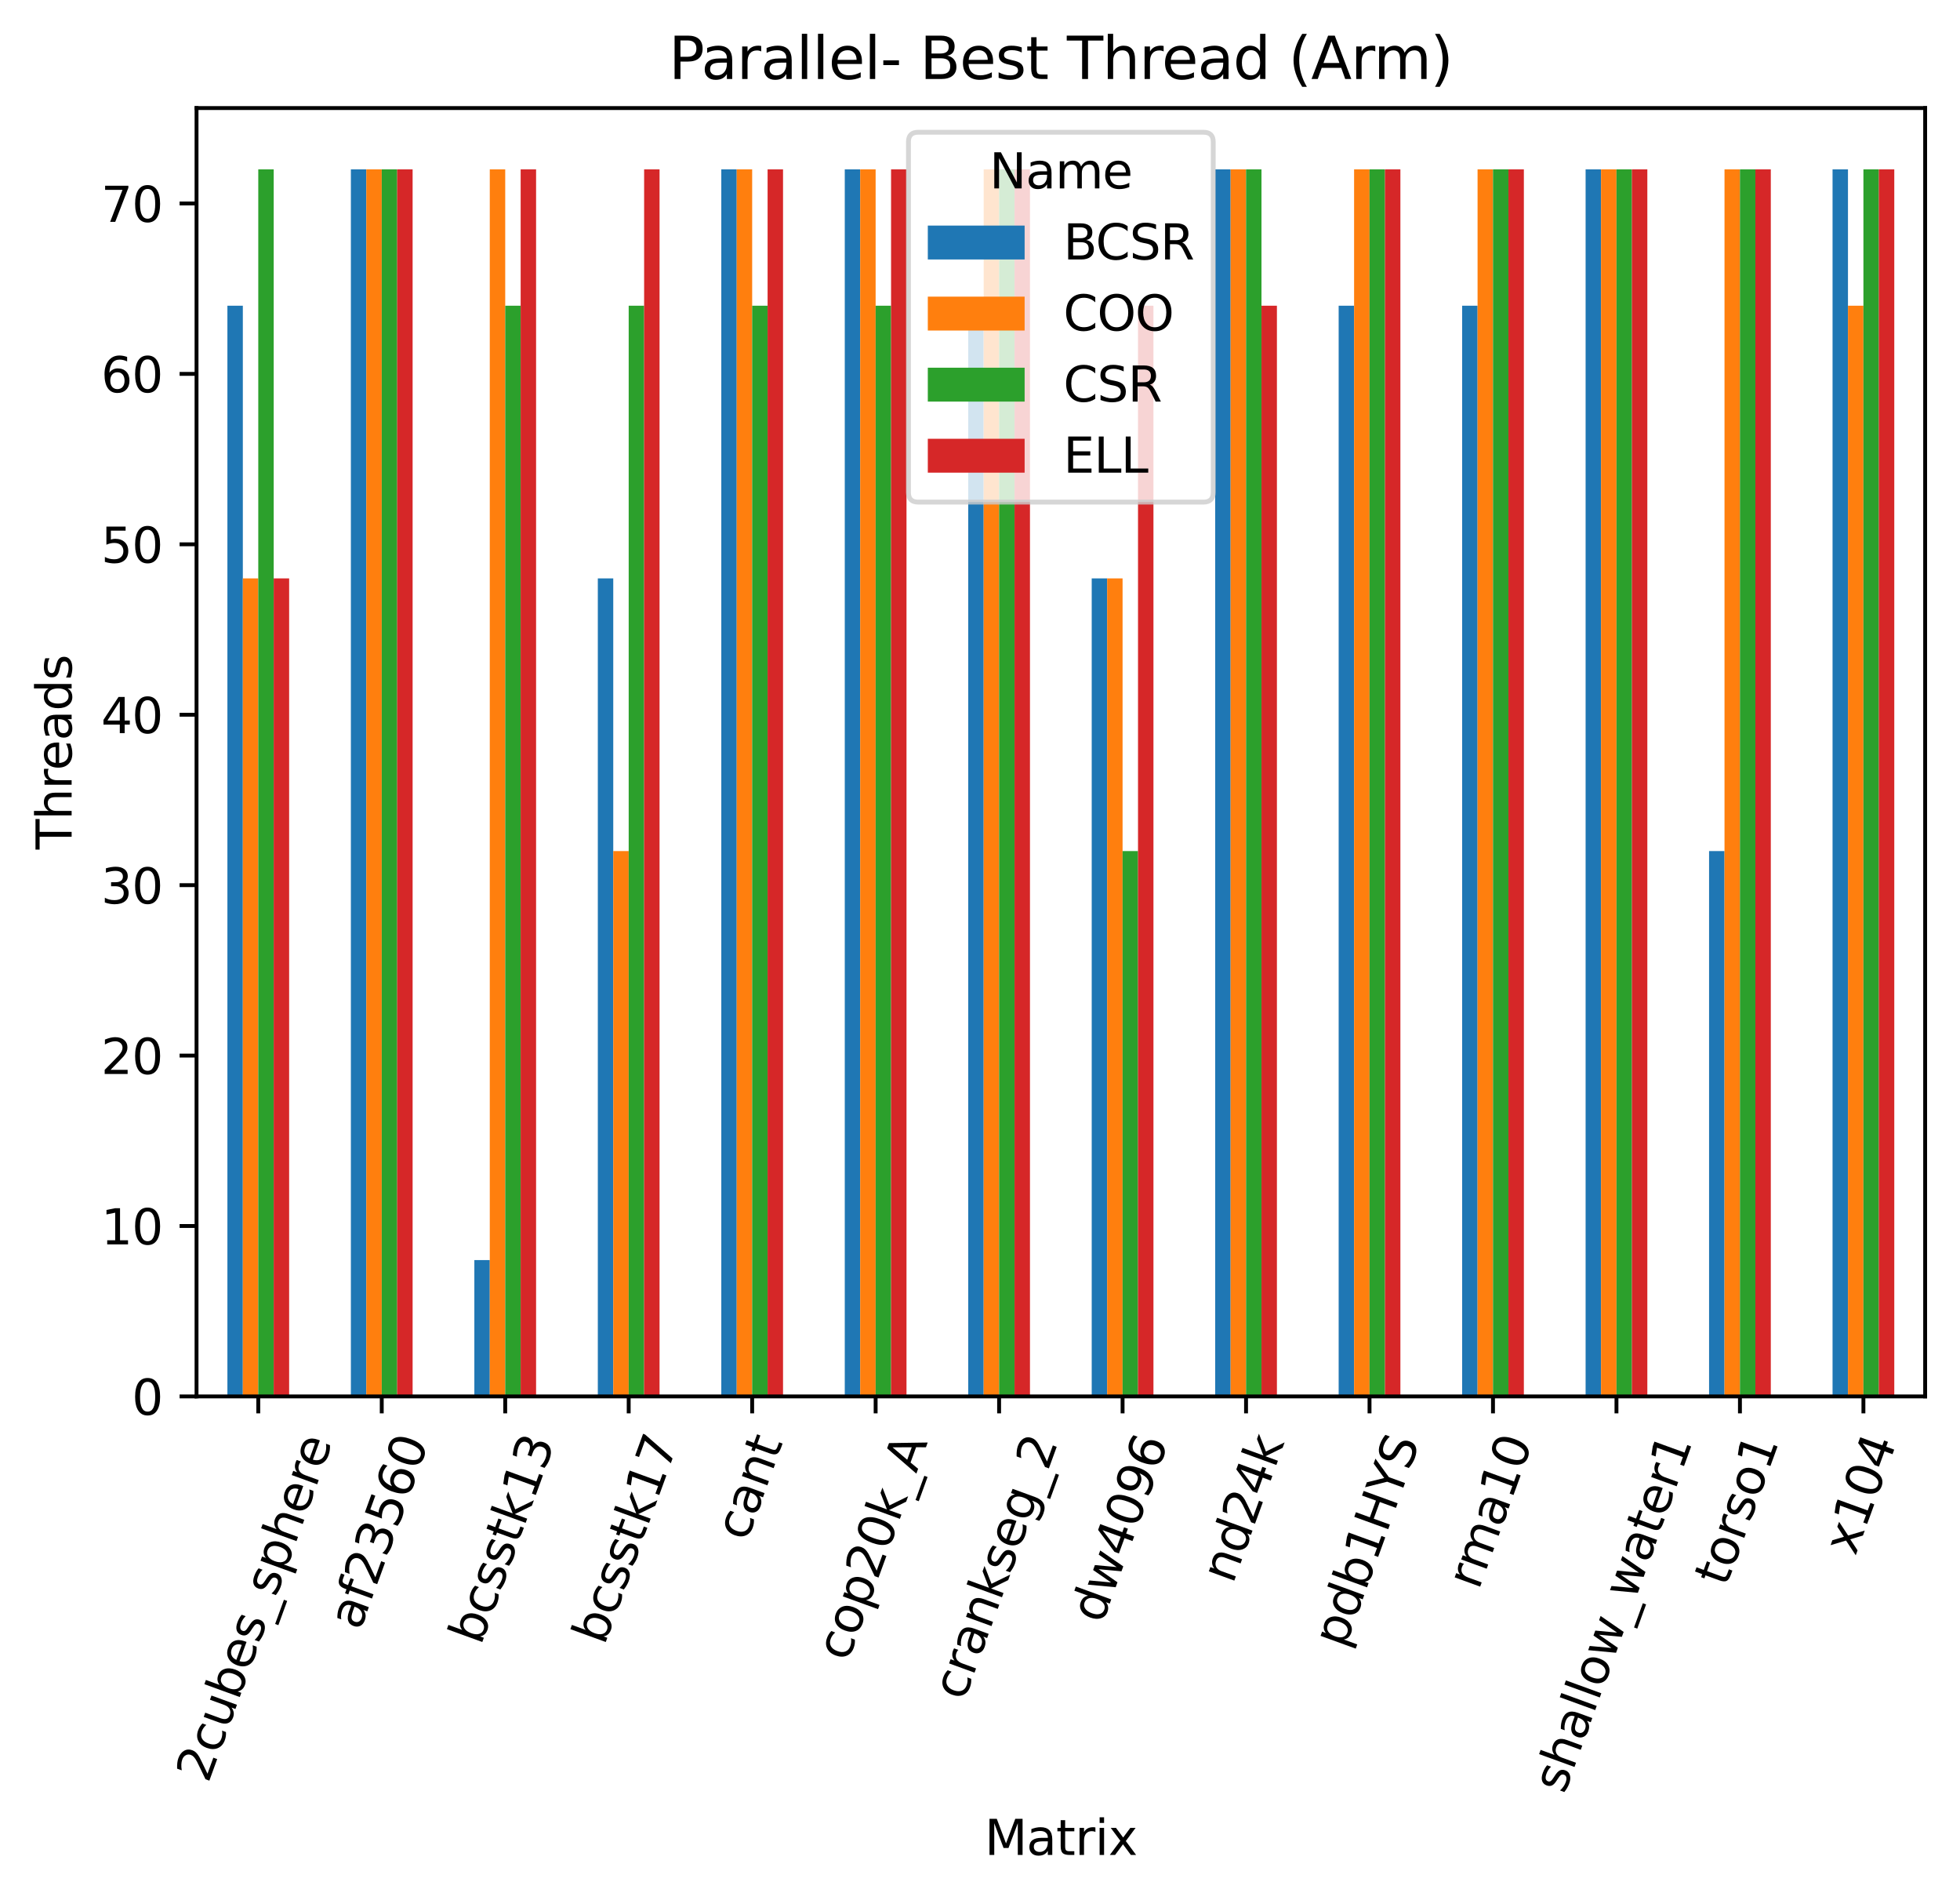 <?xml version="1.0" encoding="utf-8" standalone="no"?>
<!DOCTYPE svg PUBLIC "-//W3C//DTD SVG 1.1//EN"
  "http://www.w3.org/Graphics/SVG/1.1/DTD/svg11.dtd">
<svg xmlns:xlink="http://www.w3.org/1999/xlink" width="404.923pt" height="392.428pt" viewBox="0 0 404.923 392.428" xmlns="http://www.w3.org/2000/svg" version="1.1">
 <defs>
  <style type="text/css">*{stroke-linejoin: round; stroke-linecap: butt}</style>
 </defs>
 <g id="figure_1">
  <g id="patch_1">
   <path d="M 0 392.428 
L 404.923 392.428 
L 404.923 0 
L 0 0 
z
" style="fill: #ffffff"/>
  </g>
  <g id="axes_1">
   <g id="patch_2">
    <path d="M 40.603 288.43 
L 397.723 288.43 
L 397.723 22.318 
L 40.603 22.318 
z
" style="fill: #ffffff"/>
   </g>
   <g id="patch_3">
    <path d="M 46.98 288.43 
L 50.169 288.43 
L 50.169 63.15 
L 46.98 63.15 
z
" clip-path="url(#p86f138b0ab)" style="fill: #1f77b4"/>
   </g>
   <g id="patch_4">
    <path d="M 72.489 288.43 
L 75.677 288.43 
L 75.677 34.99 
L 72.489 34.99 
z
" clip-path="url(#p86f138b0ab)" style="fill: #1f77b4"/>
   </g>
   <g id="patch_5">
    <path d="M 97.997 288.43 
L 101.186 288.43 
L 101.186 260.27 
L 97.997 260.27 
z
" clip-path="url(#p86f138b0ab)" style="fill: #1f77b4"/>
   </g>
   <g id="patch_6">
    <path d="M 123.506 288.43 
L 126.695 288.43 
L 126.695 119.47 
L 123.506 119.47 
z
" clip-path="url(#p86f138b0ab)" style="fill: #1f77b4"/>
   </g>
   <g id="patch_7">
    <path d="M 149.015 288.43 
L 152.203 288.43 
L 152.203 34.99 
L 149.015 34.99 
z
" clip-path="url(#p86f138b0ab)" style="fill: #1f77b4"/>
   </g>
   <g id="patch_8">
    <path d="M 174.523 288.43 
L 177.712 288.43 
L 177.712 34.99 
L 174.523 34.99 
z
" clip-path="url(#p86f138b0ab)" style="fill: #1f77b4"/>
   </g>
   <g id="patch_9">
    <path d="M 200.032 288.43 
L 203.22 288.43 
L 203.22 63.15 
L 200.032 63.15 
z
" clip-path="url(#p86f138b0ab)" style="fill: #1f77b4"/>
   </g>
   <g id="patch_10">
    <path d="M 225.54 288.43 
L 228.729 288.43 
L 228.729 119.47 
L 225.54 119.47 
z
" clip-path="url(#p86f138b0ab)" style="fill: #1f77b4"/>
   </g>
   <g id="patch_11">
    <path d="M 251.049 288.43 
L 254.237 288.43 
L 254.237 34.99 
L 251.049 34.99 
z
" clip-path="url(#p86f138b0ab)" style="fill: #1f77b4"/>
   </g>
   <g id="patch_12">
    <path d="M 276.557 288.43 
L 279.746 288.43 
L 279.746 63.15 
L 276.557 63.15 
z
" clip-path="url(#p86f138b0ab)" style="fill: #1f77b4"/>
   </g>
   <g id="patch_13">
    <path d="M 302.066 288.43 
L 305.255 288.43 
L 305.255 63.15 
L 302.066 63.15 
z
" clip-path="url(#p86f138b0ab)" style="fill: #1f77b4"/>
   </g>
   <g id="patch_14">
    <path d="M 327.575 288.43 
L 330.763 288.43 
L 330.763 34.99 
L 327.575 34.99 
z
" clip-path="url(#p86f138b0ab)" style="fill: #1f77b4"/>
   </g>
   <g id="patch_15">
    <path d="M 353.083 288.43 
L 356.272 288.43 
L 356.272 175.79 
L 353.083 175.79 
z
" clip-path="url(#p86f138b0ab)" style="fill: #1f77b4"/>
   </g>
   <g id="patch_16">
    <path d="M 378.592 288.43 
L 381.78 288.43 
L 381.78 34.99 
L 378.592 34.99 
z
" clip-path="url(#p86f138b0ab)" style="fill: #1f77b4"/>
   </g>
   <g id="patch_17">
    <path d="M 50.169 288.43 
L 53.357 288.43 
L 53.357 119.47 
L 50.169 119.47 
z
" clip-path="url(#p86f138b0ab)" style="fill: #ff7f0e"/>
   </g>
   <g id="patch_18">
    <path d="M 75.677 288.43 
L 78.866 288.43 
L 78.866 34.99 
L 75.677 34.99 
z
" clip-path="url(#p86f138b0ab)" style="fill: #ff7f0e"/>
   </g>
   <g id="patch_19">
    <path d="M 101.186 288.43 
L 104.375 288.43 
L 104.375 34.99 
L 101.186 34.99 
z
" clip-path="url(#p86f138b0ab)" style="fill: #ff7f0e"/>
   </g>
   <g id="patch_20">
    <path d="M 126.695 288.43 
L 129.883 288.43 
L 129.883 175.79 
L 126.695 175.79 
z
" clip-path="url(#p86f138b0ab)" style="fill: #ff7f0e"/>
   </g>
   <g id="patch_21">
    <path d="M 152.203 288.43 
L 155.392 288.43 
L 155.392 34.99 
L 152.203 34.99 
z
" clip-path="url(#p86f138b0ab)" style="fill: #ff7f0e"/>
   </g>
   <g id="patch_22">
    <path d="M 177.712 288.43 
L 180.9 288.43 
L 180.9 34.99 
L 177.712 34.99 
z
" clip-path="url(#p86f138b0ab)" style="fill: #ff7f0e"/>
   </g>
   <g id="patch_23">
    <path d="M 203.22 288.43 
L 206.409 288.43 
L 206.409 34.99 
L 203.22 34.99 
z
" clip-path="url(#p86f138b0ab)" style="fill: #ff7f0e"/>
   </g>
   <g id="patch_24">
    <path d="M 228.729 288.43 
L 231.917 288.43 
L 231.917 119.47 
L 228.729 119.47 
z
" clip-path="url(#p86f138b0ab)" style="fill: #ff7f0e"/>
   </g>
   <g id="patch_25">
    <path d="M 254.237 288.43 
L 257.426 288.43 
L 257.426 34.99 
L 254.237 34.99 
z
" clip-path="url(#p86f138b0ab)" style="fill: #ff7f0e"/>
   </g>
   <g id="patch_26">
    <path d="M 279.746 288.43 
L 282.935 288.43 
L 282.935 34.99 
L 279.746 34.99 
z
" clip-path="url(#p86f138b0ab)" style="fill: #ff7f0e"/>
   </g>
   <g id="patch_27">
    <path d="M 305.255 288.43 
L 308.443 288.43 
L 308.443 34.99 
L 305.255 34.99 
z
" clip-path="url(#p86f138b0ab)" style="fill: #ff7f0e"/>
   </g>
   <g id="patch_28">
    <path d="M 330.763 288.43 
L 333.952 288.43 
L 333.952 34.99 
L 330.763 34.99 
z
" clip-path="url(#p86f138b0ab)" style="fill: #ff7f0e"/>
   </g>
   <g id="patch_29">
    <path d="M 356.272 288.43 
L 359.46 288.43 
L 359.46 34.99 
L 356.272 34.99 
z
" clip-path="url(#p86f138b0ab)" style="fill: #ff7f0e"/>
   </g>
   <g id="patch_30">
    <path d="M 381.78 288.43 
L 384.969 288.43 
L 384.969 63.15 
L 381.78 63.15 
z
" clip-path="url(#p86f138b0ab)" style="fill: #ff7f0e"/>
   </g>
   <g id="patch_31">
    <path d="M 53.357 288.43 
L 56.546 288.43 
L 56.546 34.99 
L 53.357 34.99 
z
" clip-path="url(#p86f138b0ab)" style="fill: #2ca02c"/>
   </g>
   <g id="patch_32">
    <path d="M 78.866 288.43 
L 82.055 288.43 
L 82.055 34.99 
L 78.866 34.99 
z
" clip-path="url(#p86f138b0ab)" style="fill: #2ca02c"/>
   </g>
   <g id="patch_33">
    <path d="M 104.375 288.43 
L 107.563 288.43 
L 107.563 63.15 
L 104.375 63.15 
z
" clip-path="url(#p86f138b0ab)" style="fill: #2ca02c"/>
   </g>
   <g id="patch_34">
    <path d="M 129.883 288.43 
L 133.072 288.43 
L 133.072 63.15 
L 129.883 63.15 
z
" clip-path="url(#p86f138b0ab)" style="fill: #2ca02c"/>
   </g>
   <g id="patch_35">
    <path d="M 155.392 288.43 
L 158.58 288.43 
L 158.58 63.15 
L 155.392 63.15 
z
" clip-path="url(#p86f138b0ab)" style="fill: #2ca02c"/>
   </g>
   <g id="patch_36">
    <path d="M 180.9 288.43 
L 184.089 288.43 
L 184.089 63.15 
L 180.9 63.15 
z
" clip-path="url(#p86f138b0ab)" style="fill: #2ca02c"/>
   </g>
   <g id="patch_37">
    <path d="M 206.409 288.43 
L 209.597 288.43 
L 209.597 34.99 
L 206.409 34.99 
z
" clip-path="url(#p86f138b0ab)" style="fill: #2ca02c"/>
   </g>
   <g id="patch_38">
    <path d="M 231.917 288.43 
L 235.106 288.43 
L 235.106 175.79 
L 231.917 175.79 
z
" clip-path="url(#p86f138b0ab)" style="fill: #2ca02c"/>
   </g>
   <g id="patch_39">
    <path d="M 257.426 288.43 
L 260.615 288.43 
L 260.615 34.99 
L 257.426 34.99 
z
" clip-path="url(#p86f138b0ab)" style="fill: #2ca02c"/>
   </g>
   <g id="patch_40">
    <path d="M 282.935 288.43 
L 286.123 288.43 
L 286.123 34.99 
L 282.935 34.99 
z
" clip-path="url(#p86f138b0ab)" style="fill: #2ca02c"/>
   </g>
   <g id="patch_41">
    <path d="M 308.443 288.43 
L 311.632 288.43 
L 311.632 34.99 
L 308.443 34.99 
z
" clip-path="url(#p86f138b0ab)" style="fill: #2ca02c"/>
   </g>
   <g id="patch_42">
    <path d="M 333.952 288.43 
L 337.14 288.43 
L 337.14 34.99 
L 333.952 34.99 
z
" clip-path="url(#p86f138b0ab)" style="fill: #2ca02c"/>
   </g>
   <g id="patch_43">
    <path d="M 359.46 288.43 
L 362.649 288.43 
L 362.649 34.99 
L 359.46 34.99 
z
" clip-path="url(#p86f138b0ab)" style="fill: #2ca02c"/>
   </g>
   <g id="patch_44">
    <path d="M 384.969 288.43 
L 388.157 288.43 
L 388.157 34.99 
L 384.969 34.99 
z
" clip-path="url(#p86f138b0ab)" style="fill: #2ca02c"/>
   </g>
   <g id="patch_45">
    <path d="M 56.546 288.43 
L 59.735 288.43 
L 59.735 119.47 
L 56.546 119.47 
z
" clip-path="url(#p86f138b0ab)" style="fill: #d62728"/>
   </g>
   <g id="patch_46">
    <path d="M 82.055 288.43 
L 85.243 288.43 
L 85.243 34.99 
L 82.055 34.99 
z
" clip-path="url(#p86f138b0ab)" style="fill: #d62728"/>
   </g>
   <g id="patch_47">
    <path d="M 107.563 288.43 
L 110.752 288.43 
L 110.752 34.99 
L 107.563 34.99 
z
" clip-path="url(#p86f138b0ab)" style="fill: #d62728"/>
   </g>
   <g id="patch_48">
    <path d="M 133.072 288.43 
L 136.26 288.43 
L 136.26 34.99 
L 133.072 34.99 
z
" clip-path="url(#p86f138b0ab)" style="fill: #d62728"/>
   </g>
   <g id="patch_49">
    <path d="M 158.58 288.43 
L 161.769 288.43 
L 161.769 34.99 
L 158.58 34.99 
z
" clip-path="url(#p86f138b0ab)" style="fill: #d62728"/>
   </g>
   <g id="patch_50">
    <path d="M 184.089 288.43 
L 187.277 288.43 
L 187.277 34.99 
L 184.089 34.99 
z
" clip-path="url(#p86f138b0ab)" style="fill: #d62728"/>
   </g>
   <g id="patch_51">
    <path d="M 209.597 288.43 
L 212.786 288.43 
L 212.786 34.99 
L 209.597 34.99 
z
" clip-path="url(#p86f138b0ab)" style="fill: #d62728"/>
   </g>
   <g id="patch_52">
    <path d="M 235.106 288.43 
L 238.295 288.43 
L 238.295 63.15 
L 235.106 63.15 
z
" clip-path="url(#p86f138b0ab)" style="fill: #d62728"/>
   </g>
   <g id="patch_53">
    <path d="M 260.615 288.43 
L 263.803 288.43 
L 263.803 63.15 
L 260.615 63.15 
z
" clip-path="url(#p86f138b0ab)" style="fill: #d62728"/>
   </g>
   <g id="patch_54">
    <path d="M 286.123 288.43 
L 289.312 288.43 
L 289.312 34.99 
L 286.123 34.99 
z
" clip-path="url(#p86f138b0ab)" style="fill: #d62728"/>
   </g>
   <g id="patch_55">
    <path d="M 311.632 288.43 
L 314.82 288.43 
L 314.82 34.99 
L 311.632 34.99 
z
" clip-path="url(#p86f138b0ab)" style="fill: #d62728"/>
   </g>
   <g id="patch_56">
    <path d="M 337.14 288.43 
L 340.329 288.43 
L 340.329 34.99 
L 337.14 34.99 
z
" clip-path="url(#p86f138b0ab)" style="fill: #d62728"/>
   </g>
   <g id="patch_57">
    <path d="M 362.649 288.43 
L 365.837 288.43 
L 365.837 34.99 
L 362.649 34.99 
z
" clip-path="url(#p86f138b0ab)" style="fill: #d62728"/>
   </g>
   <g id="patch_58">
    <path d="M 388.157 288.43 
L 391.346 288.43 
L 391.346 34.99 
L 388.157 34.99 
z
" clip-path="url(#p86f138b0ab)" style="fill: #d62728"/>
   </g>
   <g id="matplotlib.axis_1">
    <g id="xtick_1">
     <g id="line2d_1">
      <defs>
       <path id="m00135456ba" d="M 0 0 
L 0 3.5 
" style="stroke: #000000; stroke-width: 0.8"/>
      </defs>
      <g>
       <use xlink:href="#m00135456ba" x="53.357" y="288.43" style="stroke: #000000; stroke-width: 0.8"/>
      </g>
     </g>
     <g id="text_1">
      <!-- 2cubes_sphere -->
      <g transform="translate(42.994 368.503) rotate(-70) scale(0.1 -0.1)">
       <defs>
        <path id="DejaVuSans-32" d="M 1228 531 
L 3431 531 
L 3431 0 
L 469 0 
L 469 531 
Q 828 903 1448 1529 
Q 2069 2156 2228 2338 
Q 2531 2678 2651 2914 
Q 2772 3150 2772 3378 
Q 2772 3750 2511 3984 
Q 2250 4219 1831 4219 
Q 1534 4219 1204 4116 
Q 875 4013 500 3803 
L 500 4441 
Q 881 4594 1212 4672 
Q 1544 4750 1819 4750 
Q 2544 4750 2975 4387 
Q 3406 4025 3406 3419 
Q 3406 3131 3298 2873 
Q 3191 2616 2906 2266 
Q 2828 2175 2409 1742 
Q 1991 1309 1228 531 
z
" transform="scale(0.016)"/>
        <path id="DejaVuSans-63" d="M 3122 3366 
L 3122 2828 
Q 2878 2963 2633 3030 
Q 2388 3097 2138 3097 
Q 1578 3097 1268 2742 
Q 959 2388 959 1747 
Q 959 1106 1268 751 
Q 1578 397 2138 397 
Q 2388 397 2633 464 
Q 2878 531 3122 666 
L 3122 134 
Q 2881 22 2623 -34 
Q 2366 -91 2075 -91 
Q 1284 -91 818 406 
Q 353 903 353 1747 
Q 353 2603 823 3093 
Q 1294 3584 2113 3584 
Q 2378 3584 2631 3529 
Q 2884 3475 3122 3366 
z
" transform="scale(0.016)"/>
        <path id="DejaVuSans-75" d="M 544 1381 
L 544 3500 
L 1119 3500 
L 1119 1403 
Q 1119 906 1312 657 
Q 1506 409 1894 409 
Q 2359 409 2629 706 
Q 2900 1003 2900 1516 
L 2900 3500 
L 3475 3500 
L 3475 0 
L 2900 0 
L 2900 538 
Q 2691 219 2414 64 
Q 2138 -91 1772 -91 
Q 1169 -91 856 284 
Q 544 659 544 1381 
z
M 1991 3584 
L 1991 3584 
z
" transform="scale(0.016)"/>
        <path id="DejaVuSans-62" d="M 3116 1747 
Q 3116 2381 2855 2742 
Q 2594 3103 2138 3103 
Q 1681 3103 1420 2742 
Q 1159 2381 1159 1747 
Q 1159 1113 1420 752 
Q 1681 391 2138 391 
Q 2594 391 2855 752 
Q 3116 1113 3116 1747 
z
M 1159 2969 
Q 1341 3281 1617 3432 
Q 1894 3584 2278 3584 
Q 2916 3584 3314 3078 
Q 3713 2572 3713 1747 
Q 3713 922 3314 415 
Q 2916 -91 2278 -91 
Q 1894 -91 1617 61 
Q 1341 213 1159 525 
L 1159 0 
L 581 0 
L 581 4863 
L 1159 4863 
L 1159 2969 
z
" transform="scale(0.016)"/>
        <path id="DejaVuSans-65" d="M 3597 1894 
L 3597 1613 
L 953 1613 
Q 991 1019 1311 708 
Q 1631 397 2203 397 
Q 2534 397 2845 478 
Q 3156 559 3463 722 
L 3463 178 
Q 3153 47 2828 -22 
Q 2503 -91 2169 -91 
Q 1331 -91 842 396 
Q 353 884 353 1716 
Q 353 2575 817 3079 
Q 1281 3584 2069 3584 
Q 2775 3584 3186 3129 
Q 3597 2675 3597 1894 
z
M 3022 2063 
Q 3016 2534 2758 2815 
Q 2500 3097 2075 3097 
Q 1594 3097 1305 2825 
Q 1016 2553 972 2059 
L 3022 2063 
z
" transform="scale(0.016)"/>
        <path id="DejaVuSans-73" d="M 2834 3397 
L 2834 2853 
Q 2591 2978 2328 3040 
Q 2066 3103 1784 3103 
Q 1356 3103 1142 2972 
Q 928 2841 928 2578 
Q 928 2378 1081 2264 
Q 1234 2150 1697 2047 
L 1894 2003 
Q 2506 1872 2764 1633 
Q 3022 1394 3022 966 
Q 3022 478 2636 193 
Q 2250 -91 1575 -91 
Q 1294 -91 989 -36 
Q 684 19 347 128 
L 347 722 
Q 666 556 975 473 
Q 1284 391 1588 391 
Q 1994 391 2212 530 
Q 2431 669 2431 922 
Q 2431 1156 2273 1281 
Q 2116 1406 1581 1522 
L 1381 1569 
Q 847 1681 609 1914 
Q 372 2147 372 2553 
Q 372 3047 722 3315 
Q 1072 3584 1716 3584 
Q 2034 3584 2315 3537 
Q 2597 3491 2834 3397 
z
" transform="scale(0.016)"/>
        <path id="DejaVuSans-5f" d="M 3263 -1063 
L 3263 -1509 
L -63 -1509 
L -63 -1063 
L 3263 -1063 
z
" transform="scale(0.016)"/>
        <path id="DejaVuSans-70" d="M 1159 525 
L 1159 -1331 
L 581 -1331 
L 581 3500 
L 1159 3500 
L 1159 2969 
Q 1341 3281 1617 3432 
Q 1894 3584 2278 3584 
Q 2916 3584 3314 3078 
Q 3713 2572 3713 1747 
Q 3713 922 3314 415 
Q 2916 -91 2278 -91 
Q 1894 -91 1617 61 
Q 1341 213 1159 525 
z
M 3116 1747 
Q 3116 2381 2855 2742 
Q 2594 3103 2138 3103 
Q 1681 3103 1420 2742 
Q 1159 2381 1159 1747 
Q 1159 1113 1420 752 
Q 1681 391 2138 391 
Q 2594 391 2855 752 
Q 3116 1113 3116 1747 
z
" transform="scale(0.016)"/>
        <path id="DejaVuSans-68" d="M 3513 2113 
L 3513 0 
L 2938 0 
L 2938 2094 
Q 2938 2591 2744 2837 
Q 2550 3084 2163 3084 
Q 1697 3084 1428 2787 
Q 1159 2491 1159 1978 
L 1159 0 
L 581 0 
L 581 4863 
L 1159 4863 
L 1159 2956 
Q 1366 3272 1645 3428 
Q 1925 3584 2291 3584 
Q 2894 3584 3203 3211 
Q 3513 2838 3513 2113 
z
" transform="scale(0.016)"/>
        <path id="DejaVuSans-72" d="M 2631 2963 
Q 2534 3019 2420 3045 
Q 2306 3072 2169 3072 
Q 1681 3072 1420 2755 
Q 1159 2438 1159 1844 
L 1159 0 
L 581 0 
L 581 3500 
L 1159 3500 
L 1159 2956 
Q 1341 3275 1631 3429 
Q 1922 3584 2338 3584 
Q 2397 3584 2469 3576 
Q 2541 3569 2628 3553 
L 2631 2963 
z
" transform="scale(0.016)"/>
       </defs>
       <use xlink:href="#DejaVuSans-32"/>
       <use xlink:href="#DejaVuSans-63" x="63.623"/>
       <use xlink:href="#DejaVuSans-75" x="118.604"/>
       <use xlink:href="#DejaVuSans-62" x="181.982"/>
       <use xlink:href="#DejaVuSans-65" x="245.459"/>
       <use xlink:href="#DejaVuSans-73" x="306.982"/>
       <use xlink:href="#DejaVuSans-5f" x="359.082"/>
       <use xlink:href="#DejaVuSans-73" x="409.082"/>
       <use xlink:href="#DejaVuSans-70" x="461.182"/>
       <use xlink:href="#DejaVuSans-68" x="524.658"/>
       <use xlink:href="#DejaVuSans-65" x="588.037"/>
       <use xlink:href="#DejaVuSans-72" x="649.561"/>
       <use xlink:href="#DejaVuSans-65" x="688.424"/>
      </g>
     </g>
    </g>
    <g id="xtick_2">
     <g id="line2d_2">
      <g>
       <use xlink:href="#m00135456ba" x="78.866" y="288.43" style="stroke: #000000; stroke-width: 0.8"/>
      </g>
     </g>
     <g id="text_2">
      <!-- af23560 -->
      <g transform="translate(74.369 336.989) rotate(-70) scale(0.1 -0.1)">
       <defs>
        <path id="DejaVuSans-61" d="M 2194 1759 
Q 1497 1759 1228 1600 
Q 959 1441 959 1056 
Q 959 750 1161 570 
Q 1363 391 1709 391 
Q 2188 391 2477 730 
Q 2766 1069 2766 1631 
L 2766 1759 
L 2194 1759 
z
M 3341 1997 
L 3341 0 
L 2766 0 
L 2766 531 
Q 2569 213 2275 61 
Q 1981 -91 1556 -91 
Q 1019 -91 701 211 
Q 384 513 384 1019 
Q 384 1609 779 1909 
Q 1175 2209 1959 2209 
L 2766 2209 
L 2766 2266 
Q 2766 2663 2505 2880 
Q 2244 3097 1772 3097 
Q 1472 3097 1187 3025 
Q 903 2953 641 2809 
L 641 3341 
Q 956 3463 1253 3523 
Q 1550 3584 1831 3584 
Q 2591 3584 2966 3190 
Q 3341 2797 3341 1997 
z
" transform="scale(0.016)"/>
        <path id="DejaVuSans-66" d="M 2375 4863 
L 2375 4384 
L 1825 4384 
Q 1516 4384 1395 4259 
Q 1275 4134 1275 3809 
L 1275 3500 
L 2222 3500 
L 2222 3053 
L 1275 3053 
L 1275 0 
L 697 0 
L 697 3053 
L 147 3053 
L 147 3500 
L 697 3500 
L 697 3744 
Q 697 4328 969 4595 
Q 1241 4863 1831 4863 
L 2375 4863 
z
" transform="scale(0.016)"/>
        <path id="DejaVuSans-33" d="M 2597 2516 
Q 3050 2419 3304 2112 
Q 3559 1806 3559 1356 
Q 3559 666 3084 287 
Q 2609 -91 1734 -91 
Q 1441 -91 1130 -33 
Q 819 25 488 141 
L 488 750 
Q 750 597 1062 519 
Q 1375 441 1716 441 
Q 2309 441 2620 675 
Q 2931 909 2931 1356 
Q 2931 1769 2642 2001 
Q 2353 2234 1838 2234 
L 1294 2234 
L 1294 2753 
L 1863 2753 
Q 2328 2753 2575 2939 
Q 2822 3125 2822 3475 
Q 2822 3834 2567 4026 
Q 2313 4219 1838 4219 
Q 1578 4219 1281 4162 
Q 984 4106 628 3988 
L 628 4550 
Q 988 4650 1302 4700 
Q 1616 4750 1894 4750 
Q 2613 4750 3031 4423 
Q 3450 4097 3450 3541 
Q 3450 3153 3228 2886 
Q 3006 2619 2597 2516 
z
" transform="scale(0.016)"/>
        <path id="DejaVuSans-35" d="M 691 4666 
L 3169 4666 
L 3169 4134 
L 1269 4134 
L 1269 2991 
Q 1406 3038 1543 3061 
Q 1681 3084 1819 3084 
Q 2600 3084 3056 2656 
Q 3513 2228 3513 1497 
Q 3513 744 3044 326 
Q 2575 -91 1722 -91 
Q 1428 -91 1123 -41 
Q 819 9 494 109 
L 494 744 
Q 775 591 1075 516 
Q 1375 441 1709 441 
Q 2250 441 2565 725 
Q 2881 1009 2881 1497 
Q 2881 1984 2565 2268 
Q 2250 2553 1709 2553 
Q 1456 2553 1204 2497 
Q 953 2441 691 2322 
L 691 4666 
z
" transform="scale(0.016)"/>
        <path id="DejaVuSans-36" d="M 2113 2584 
Q 1688 2584 1439 2293 
Q 1191 2003 1191 1497 
Q 1191 994 1439 701 
Q 1688 409 2113 409 
Q 2538 409 2786 701 
Q 3034 994 3034 1497 
Q 3034 2003 2786 2293 
Q 2538 2584 2113 2584 
z
M 3366 4563 
L 3366 3988 
Q 3128 4100 2886 4159 
Q 2644 4219 2406 4219 
Q 1781 4219 1451 3797 
Q 1122 3375 1075 2522 
Q 1259 2794 1537 2939 
Q 1816 3084 2150 3084 
Q 2853 3084 3261 2657 
Q 3669 2231 3669 1497 
Q 3669 778 3244 343 
Q 2819 -91 2113 -91 
Q 1303 -91 875 529 
Q 447 1150 447 2328 
Q 447 3434 972 4092 
Q 1497 4750 2381 4750 
Q 2619 4750 2861 4703 
Q 3103 4656 3366 4563 
z
" transform="scale(0.016)"/>
        <path id="DejaVuSans-30" d="M 2034 4250 
Q 1547 4250 1301 3770 
Q 1056 3291 1056 2328 
Q 1056 1369 1301 889 
Q 1547 409 2034 409 
Q 2525 409 2770 889 
Q 3016 1369 3016 2328 
Q 3016 3291 2770 3770 
Q 2525 4250 2034 4250 
z
M 2034 4750 
Q 2819 4750 3233 4129 
Q 3647 3509 3647 2328 
Q 3647 1150 3233 529 
Q 2819 -91 2034 -91 
Q 1250 -91 836 529 
Q 422 1150 422 2328 
Q 422 3509 836 4129 
Q 1250 4750 2034 4750 
z
" transform="scale(0.016)"/>
       </defs>
       <use xlink:href="#DejaVuSans-61"/>
       <use xlink:href="#DejaVuSans-66" x="61.279"/>
       <use xlink:href="#DejaVuSans-32" x="96.484"/>
       <use xlink:href="#DejaVuSans-33" x="160.107"/>
       <use xlink:href="#DejaVuSans-35" x="223.73"/>
       <use xlink:href="#DejaVuSans-36" x="287.354"/>
       <use xlink:href="#DejaVuSans-30" x="350.977"/>
      </g>
     </g>
    </g>
    <g id="xtick_3">
     <g id="line2d_3">
      <g>
       <use xlink:href="#m00135456ba" x="104.375" y="288.43" style="stroke: #000000; stroke-width: 0.8"/>
      </g>
     </g>
     <g id="text_3">
      <!-- bcsstk13 -->
      <g transform="translate(99.323 340.035) rotate(-70) scale(0.1 -0.1)">
       <defs>
        <path id="DejaVuSans-74" d="M 1172 4494 
L 1172 3500 
L 2356 3500 
L 2356 3053 
L 1172 3053 
L 1172 1153 
Q 1172 725 1289 603 
Q 1406 481 1766 481 
L 2356 481 
L 2356 0 
L 1766 0 
Q 1100 0 847 248 
Q 594 497 594 1153 
L 594 3053 
L 172 3053 
L 172 3500 
L 594 3500 
L 594 4494 
L 1172 4494 
z
" transform="scale(0.016)"/>
        <path id="DejaVuSans-6b" d="M 581 4863 
L 1159 4863 
L 1159 1991 
L 2875 3500 
L 3609 3500 
L 1753 1863 
L 3688 0 
L 2938 0 
L 1159 1709 
L 1159 0 
L 581 0 
L 581 4863 
z
" transform="scale(0.016)"/>
        <path id="DejaVuSans-31" d="M 794 531 
L 1825 531 
L 1825 4091 
L 703 3866 
L 703 4441 
L 1819 4666 
L 2450 4666 
L 2450 531 
L 3481 531 
L 3481 0 
L 794 0 
L 794 531 
z
" transform="scale(0.016)"/>
       </defs>
       <use xlink:href="#DejaVuSans-62"/>
       <use xlink:href="#DejaVuSans-63" x="63.477"/>
       <use xlink:href="#DejaVuSans-73" x="118.457"/>
       <use xlink:href="#DejaVuSans-73" x="170.557"/>
       <use xlink:href="#DejaVuSans-74" x="222.656"/>
       <use xlink:href="#DejaVuSans-6b" x="261.865"/>
       <use xlink:href="#DejaVuSans-31" x="319.775"/>
       <use xlink:href="#DejaVuSans-33" x="383.398"/>
      </g>
     </g>
    </g>
    <g id="xtick_4">
     <g id="line2d_4">
      <g>
       <use xlink:href="#m00135456ba" x="129.883" y="288.43" style="stroke: #000000; stroke-width: 0.8"/>
      </g>
     </g>
     <g id="text_4">
      <!-- bcsstk17 -->
      <g transform="translate(124.832 340.035) rotate(-70) scale(0.1 -0.1)">
       <defs>
        <path id="DejaVuSans-37" d="M 525 4666 
L 3525 4666 
L 3525 4397 
L 1831 0 
L 1172 0 
L 2766 4134 
L 525 4134 
L 525 4666 
z
" transform="scale(0.016)"/>
       </defs>
       <use xlink:href="#DejaVuSans-62"/>
       <use xlink:href="#DejaVuSans-63" x="63.477"/>
       <use xlink:href="#DejaVuSans-73" x="118.457"/>
       <use xlink:href="#DejaVuSans-73" x="170.557"/>
       <use xlink:href="#DejaVuSans-74" x="222.656"/>
       <use xlink:href="#DejaVuSans-6b" x="261.865"/>
       <use xlink:href="#DejaVuSans-31" x="319.775"/>
       <use xlink:href="#DejaVuSans-37" x="383.398"/>
      </g>
     </g>
    </g>
    <g id="xtick_5">
     <g id="line2d_5">
      <g>
       <use xlink:href="#m00135456ba" x="155.392" y="288.43" style="stroke: #000000; stroke-width: 0.8"/>
      </g>
     </g>
     <g id="text_5">
      <!-- cant -->
      <g transform="translate(154.242 318.594) rotate(-70) scale(0.1 -0.1)">
       <defs>
        <path id="DejaVuSans-6e" d="M 3513 2113 
L 3513 0 
L 2938 0 
L 2938 2094 
Q 2938 2591 2744 2837 
Q 2550 3084 2163 3084 
Q 1697 3084 1428 2787 
Q 1159 2491 1159 1978 
L 1159 0 
L 581 0 
L 581 3500 
L 1159 3500 
L 1159 2956 
Q 1366 3272 1645 3428 
Q 1925 3584 2291 3584 
Q 2894 3584 3203 3211 
Q 3513 2838 3513 2113 
z
" transform="scale(0.016)"/>
       </defs>
       <use xlink:href="#DejaVuSans-63"/>
       <use xlink:href="#DejaVuSans-61" x="54.98"/>
       <use xlink:href="#DejaVuSans-6e" x="116.26"/>
       <use xlink:href="#DejaVuSans-74" x="179.639"/>
      </g>
     </g>
    </g>
    <g id="xtick_6">
     <g id="line2d_6">
      <g>
       <use xlink:href="#m00135456ba" x="180.9" y="288.43" style="stroke: #000000; stroke-width: 0.8"/>
      </g>
     </g>
     <g id="text_6">
      <!-- cop20k_A -->
      <g transform="translate(175.099 343.437) rotate(-70) scale(0.1 -0.1)">
       <defs>
        <path id="DejaVuSans-6f" d="M 1959 3097 
Q 1497 3097 1228 2736 
Q 959 2375 959 1747 
Q 959 1119 1226 758 
Q 1494 397 1959 397 
Q 2419 397 2687 759 
Q 2956 1122 2956 1747 
Q 2956 2369 2687 2733 
Q 2419 3097 1959 3097 
z
M 1959 3584 
Q 2709 3584 3137 3096 
Q 3566 2609 3566 1747 
Q 3566 888 3137 398 
Q 2709 -91 1959 -91 
Q 1206 -91 779 398 
Q 353 888 353 1747 
Q 353 2609 779 3096 
Q 1206 3584 1959 3584 
z
" transform="scale(0.016)"/>
        <path id="DejaVuSans-41" d="M 2188 4044 
L 1331 1722 
L 3047 1722 
L 2188 4044 
z
M 1831 4666 
L 2547 4666 
L 4325 0 
L 3669 0 
L 3244 1197 
L 1141 1197 
L 716 0 
L 50 0 
L 1831 4666 
z
" transform="scale(0.016)"/>
       </defs>
       <use xlink:href="#DejaVuSans-63"/>
       <use xlink:href="#DejaVuSans-6f" x="54.98"/>
       <use xlink:href="#DejaVuSans-70" x="116.162"/>
       <use xlink:href="#DejaVuSans-32" x="179.639"/>
       <use xlink:href="#DejaVuSans-30" x="243.262"/>
       <use xlink:href="#DejaVuSans-6b" x="306.885"/>
       <use xlink:href="#DejaVuSans-5f" x="364.795"/>
       <use xlink:href="#DejaVuSans-41" x="414.795"/>
      </g>
     </g>
    </g>
    <g id="xtick_7">
     <g id="line2d_7">
      <g>
       <use xlink:href="#m00135456ba" x="206.409" y="288.43" style="stroke: #000000; stroke-width: 0.8"/>
      </g>
     </g>
     <g id="text_7">
      <!-- crankseg_2 -->
      <g transform="translate(199.134 351.534) rotate(-70) scale(0.1 -0.1)">
       <defs>
        <path id="DejaVuSans-67" d="M 2906 1791 
Q 2906 2416 2648 2759 
Q 2391 3103 1925 3103 
Q 1463 3103 1205 2759 
Q 947 2416 947 1791 
Q 947 1169 1205 825 
Q 1463 481 1925 481 
Q 2391 481 2648 825 
Q 2906 1169 2906 1791 
z
M 3481 434 
Q 3481 -459 3084 -895 
Q 2688 -1331 1869 -1331 
Q 1566 -1331 1297 -1286 
Q 1028 -1241 775 -1147 
L 775 -588 
Q 1028 -725 1275 -790 
Q 1522 -856 1778 -856 
Q 2344 -856 2625 -561 
Q 2906 -266 2906 331 
L 2906 616 
Q 2728 306 2450 153 
Q 2172 0 1784 0 
Q 1141 0 747 490 
Q 353 981 353 1791 
Q 353 2603 747 3093 
Q 1141 3584 1784 3584 
Q 2172 3584 2450 3431 
Q 2728 3278 2906 2969 
L 2906 3500 
L 3481 3500 
L 3481 434 
z
" transform="scale(0.016)"/>
       </defs>
       <use xlink:href="#DejaVuSans-63"/>
       <use xlink:href="#DejaVuSans-72" x="54.98"/>
       <use xlink:href="#DejaVuSans-61" x="96.094"/>
       <use xlink:href="#DejaVuSans-6e" x="157.373"/>
       <use xlink:href="#DejaVuSans-6b" x="220.752"/>
       <use xlink:href="#DejaVuSans-73" x="278.662"/>
       <use xlink:href="#DejaVuSans-65" x="330.762"/>
       <use xlink:href="#DejaVuSans-67" x="392.285"/>
       <use xlink:href="#DejaVuSans-5f" x="455.762"/>
       <use xlink:href="#DejaVuSans-32" x="505.762"/>
      </g>
     </g>
    </g>
    <g id="xtick_8">
     <g id="line2d_8">
      <g>
       <use xlink:href="#m00135456ba" x="231.917" y="288.43" style="stroke: #000000; stroke-width: 0.8"/>
      </g>
     </g>
     <g id="text_8">
      <!-- dw4096 -->
      <g transform="translate(227.674 335.595) rotate(-70) scale(0.1 -0.1)">
       <defs>
        <path id="DejaVuSans-64" d="M 2906 2969 
L 2906 4863 
L 3481 4863 
L 3481 0 
L 2906 0 
L 2906 525 
Q 2725 213 2448 61 
Q 2172 -91 1784 -91 
Q 1150 -91 751 415 
Q 353 922 353 1747 
Q 353 2572 751 3078 
Q 1150 3584 1784 3584 
Q 2172 3584 2448 3432 
Q 2725 3281 2906 2969 
z
M 947 1747 
Q 947 1113 1208 752 
Q 1469 391 1925 391 
Q 2381 391 2643 752 
Q 2906 1113 2906 1747 
Q 2906 2381 2643 2742 
Q 2381 3103 1925 3103 
Q 1469 3103 1208 2742 
Q 947 2381 947 1747 
z
" transform="scale(0.016)"/>
        <path id="DejaVuSans-77" d="M 269 3500 
L 844 3500 
L 1563 769 
L 2278 3500 
L 2956 3500 
L 3675 769 
L 4391 3500 
L 4966 3500 
L 4050 0 
L 3372 0 
L 2619 2869 
L 1863 0 
L 1184 0 
L 269 3500 
z
" transform="scale(0.016)"/>
        <path id="DejaVuSans-34" d="M 2419 4116 
L 825 1625 
L 2419 1625 
L 2419 4116 
z
M 2253 4666 
L 3047 4666 
L 3047 1625 
L 3713 1625 
L 3713 1100 
L 3047 1100 
L 3047 0 
L 2419 0 
L 2419 1100 
L 313 1100 
L 313 1709 
L 2253 4666 
z
" transform="scale(0.016)"/>
        <path id="DejaVuSans-39" d="M 703 97 
L 703 672 
Q 941 559 1184 500 
Q 1428 441 1663 441 
Q 2288 441 2617 861 
Q 2947 1281 2994 2138 
Q 2813 1869 2534 1725 
Q 2256 1581 1919 1581 
Q 1219 1581 811 2004 
Q 403 2428 403 3163 
Q 403 3881 828 4315 
Q 1253 4750 1959 4750 
Q 2769 4750 3195 4129 
Q 3622 3509 3622 2328 
Q 3622 1225 3098 567 
Q 2575 -91 1691 -91 
Q 1453 -91 1209 -44 
Q 966 3 703 97 
z
M 1959 2075 
Q 2384 2075 2632 2365 
Q 2881 2656 2881 3163 
Q 2881 3666 2632 3958 
Q 2384 4250 1959 4250 
Q 1534 4250 1286 3958 
Q 1038 3666 1038 3163 
Q 1038 2656 1286 2365 
Q 1534 2075 1959 2075 
z
" transform="scale(0.016)"/>
       </defs>
       <use xlink:href="#DejaVuSans-64"/>
       <use xlink:href="#DejaVuSans-77" x="63.477"/>
       <use xlink:href="#DejaVuSans-34" x="145.264"/>
       <use xlink:href="#DejaVuSans-30" x="208.887"/>
       <use xlink:href="#DejaVuSans-39" x="272.51"/>
       <use xlink:href="#DejaVuSans-36" x="336.133"/>
      </g>
     </g>
    </g>
    <g id="xtick_9">
     <g id="line2d_9">
      <g>
       <use xlink:href="#m00135456ba" x="257.426" y="288.43" style="stroke: #000000; stroke-width: 0.8"/>
      </g>
     </g>
     <g id="text_9">
      <!-- nd24k -->
      <g transform="translate(254.683 327.349) rotate(-70) scale(0.1 -0.1)">
       <use xlink:href="#DejaVuSans-6e"/>
       <use xlink:href="#DejaVuSans-64" x="63.379"/>
       <use xlink:href="#DejaVuSans-32" x="126.855"/>
       <use xlink:href="#DejaVuSans-34" x="190.479"/>
       <use xlink:href="#DejaVuSans-6b" x="254.102"/>
      </g>
     </g>
    </g>
    <g id="xtick_10">
     <g id="line2d_10">
      <g>
       <use xlink:href="#m00135456ba" x="282.935" y="288.43" style="stroke: #000000; stroke-width: 0.8"/>
      </g>
     </g>
     <g id="text_10">
      <!-- pdb1HYS -->
      <g transform="translate(277.766 340.676) rotate(-70) scale(0.1 -0.1)">
       <defs>
        <path id="DejaVuSans-48" d="M 628 4666 
L 1259 4666 
L 1259 2753 
L 3553 2753 
L 3553 4666 
L 4184 4666 
L 4184 0 
L 3553 0 
L 3553 2222 
L 1259 2222 
L 1259 0 
L 628 0 
L 628 4666 
z
" transform="scale(0.016)"/>
        <path id="DejaVuSans-59" d="M -13 4666 
L 666 4666 
L 1959 2747 
L 3244 4666 
L 3922 4666 
L 2272 2222 
L 2272 0 
L 1638 0 
L 1638 2222 
L -13 4666 
z
" transform="scale(0.016)"/>
        <path id="DejaVuSans-53" d="M 3425 4513 
L 3425 3897 
Q 3066 4069 2747 4153 
Q 2428 4238 2131 4238 
Q 1616 4238 1336 4038 
Q 1056 3838 1056 3469 
Q 1056 3159 1242 3001 
Q 1428 2844 1947 2747 
L 2328 2669 
Q 3034 2534 3370 2195 
Q 3706 1856 3706 1288 
Q 3706 609 3251 259 
Q 2797 -91 1919 -91 
Q 1588 -91 1214 -16 
Q 841 59 441 206 
L 441 856 
Q 825 641 1194 531 
Q 1563 422 1919 422 
Q 2459 422 2753 634 
Q 3047 847 3047 1241 
Q 3047 1584 2836 1778 
Q 2625 1972 2144 2069 
L 1759 2144 
Q 1053 2284 737 2584 
Q 422 2884 422 3419 
Q 422 4038 858 4394 
Q 1294 4750 2059 4750 
Q 2388 4750 2728 4690 
Q 3069 4631 3425 4513 
z
" transform="scale(0.016)"/>
       </defs>
       <use xlink:href="#DejaVuSans-70"/>
       <use xlink:href="#DejaVuSans-64" x="63.477"/>
       <use xlink:href="#DejaVuSans-62" x="126.953"/>
       <use xlink:href="#DejaVuSans-31" x="190.43"/>
       <use xlink:href="#DejaVuSans-48" x="254.053"/>
       <use xlink:href="#DejaVuSans-59" x="329.248"/>
       <use xlink:href="#DejaVuSans-53" x="390.332"/>
      </g>
     </g>
    </g>
    <g id="xtick_11">
     <g id="line2d_11">
      <g>
       <use xlink:href="#m00135456ba" x="308.443" y="288.43" style="stroke: #000000; stroke-width: 0.8"/>
      </g>
     </g>
     <g id="text_11">
      <!-- rma10 -->
      <g transform="translate(305.473 328.597) rotate(-70) scale(0.1 -0.1)">
       <defs>
        <path id="DejaVuSans-6d" d="M 3328 2828 
Q 3544 3216 3844 3400 
Q 4144 3584 4550 3584 
Q 5097 3584 5394 3201 
Q 5691 2819 5691 2113 
L 5691 0 
L 5113 0 
L 5113 2094 
Q 5113 2597 4934 2840 
Q 4756 3084 4391 3084 
Q 3944 3084 3684 2787 
Q 3425 2491 3425 1978 
L 3425 0 
L 2847 0 
L 2847 2094 
Q 2847 2600 2669 2842 
Q 2491 3084 2119 3084 
Q 1678 3084 1418 2786 
Q 1159 2488 1159 1978 
L 1159 0 
L 581 0 
L 581 3500 
L 1159 3500 
L 1159 2956 
Q 1356 3278 1631 3431 
Q 1906 3584 2284 3584 
Q 2666 3584 2933 3390 
Q 3200 3197 3328 2828 
z
" transform="scale(0.016)"/>
       </defs>
       <use xlink:href="#DejaVuSans-72"/>
       <use xlink:href="#DejaVuSans-6d" x="39.363"/>
       <use xlink:href="#DejaVuSans-61" x="136.775"/>
       <use xlink:href="#DejaVuSans-31" x="198.055"/>
       <use xlink:href="#DejaVuSans-30" x="261.678"/>
      </g>
     </g>
    </g>
    <g id="xtick_12">
     <g id="line2d_12">
      <g>
       <use xlink:href="#m00135456ba" x="333.952" y="288.43" style="stroke: #000000; stroke-width: 0.8"/>
      </g>
     </g>
     <g id="text_12">
      <!-- shallow_water1 -->
      <g transform="translate(323.181 370.744) rotate(-70) scale(0.1 -0.1)">
       <defs>
        <path id="DejaVuSans-6c" d="M 603 4863 
L 1178 4863 
L 1178 0 
L 603 0 
L 603 4863 
z
" transform="scale(0.016)"/>
       </defs>
       <use xlink:href="#DejaVuSans-73"/>
       <use xlink:href="#DejaVuSans-68" x="52.1"/>
       <use xlink:href="#DejaVuSans-61" x="115.479"/>
       <use xlink:href="#DejaVuSans-6c" x="176.758"/>
       <use xlink:href="#DejaVuSans-6c" x="204.541"/>
       <use xlink:href="#DejaVuSans-6f" x="232.324"/>
       <use xlink:href="#DejaVuSans-77" x="293.506"/>
       <use xlink:href="#DejaVuSans-5f" x="375.293"/>
       <use xlink:href="#DejaVuSans-77" x="425.293"/>
       <use xlink:href="#DejaVuSans-61" x="507.08"/>
       <use xlink:href="#DejaVuSans-74" x="568.359"/>
       <use xlink:href="#DejaVuSans-65" x="607.568"/>
       <use xlink:href="#DejaVuSans-72" x="669.092"/>
       <use xlink:href="#DejaVuSans-31" x="710.205"/>
      </g>
     </g>
    </g>
    <g id="xtick_13">
     <g id="line2d_13">
      <g>
       <use xlink:href="#m00135456ba" x="359.46" y="288.43" style="stroke: #000000; stroke-width: 0.8"/>
      </g>
     </g>
     <g id="text_13">
      <!-- torso1 -->
      <g transform="translate(356.608 327.949) rotate(-70) scale(0.1 -0.1)">
       <use xlink:href="#DejaVuSans-74"/>
       <use xlink:href="#DejaVuSans-6f" x="39.209"/>
       <use xlink:href="#DejaVuSans-72" x="100.391"/>
       <use xlink:href="#DejaVuSans-73" x="141.504"/>
       <use xlink:href="#DejaVuSans-6f" x="193.604"/>
       <use xlink:href="#DejaVuSans-31" x="254.785"/>
      </g>
     </g>
    </g>
    <g id="xtick_14">
     <g id="line2d_14">
      <g>
       <use xlink:href="#m00135456ba" x="384.969" y="288.43" style="stroke: #000000; stroke-width: 0.8"/>
      </g>
     </g>
     <g id="text_14">
      <!-- x104 -->
      <g transform="translate(383.285 321.527) rotate(-70) scale(0.1 -0.1)">
       <defs>
        <path id="DejaVuSans-78" d="M 3513 3500 
L 2247 1797 
L 3578 0 
L 2900 0 
L 1881 1375 
L 863 0 
L 184 0 
L 1544 1831 
L 300 3500 
L 978 3500 
L 1906 2253 
L 2834 3500 
L 3513 3500 
z
" transform="scale(0.016)"/>
       </defs>
       <use xlink:href="#DejaVuSans-78"/>
       <use xlink:href="#DejaVuSans-31" x="59.18"/>
       <use xlink:href="#DejaVuSans-30" x="122.803"/>
       <use xlink:href="#DejaVuSans-34" x="186.426"/>
      </g>
     </g>
    </g>
    <g id="text_15">
     <!-- Matrix -->
     <g transform="translate(203.421 383.148) scale(0.1 -0.1)">
      <defs>
       <path id="DejaVuSans-4d" d="M 628 4666 
L 1569 4666 
L 2759 1491 
L 3956 4666 
L 4897 4666 
L 4897 0 
L 4281 0 
L 4281 4097 
L 3078 897 
L 2444 897 
L 1241 4097 
L 1241 0 
L 628 0 
L 628 4666 
z
" transform="scale(0.016)"/>
       <path id="DejaVuSans-69" d="M 603 3500 
L 1178 3500 
L 1178 0 
L 603 0 
L 603 3500 
z
M 603 4863 
L 1178 4863 
L 1178 4134 
L 603 4134 
L 603 4863 
z
" transform="scale(0.016)"/>
      </defs>
      <use xlink:href="#DejaVuSans-4d"/>
      <use xlink:href="#DejaVuSans-61" x="86.279"/>
      <use xlink:href="#DejaVuSans-74" x="147.559"/>
      <use xlink:href="#DejaVuSans-72" x="186.768"/>
      <use xlink:href="#DejaVuSans-69" x="227.881"/>
      <use xlink:href="#DejaVuSans-78" x="255.664"/>
     </g>
    </g>
   </g>
   <g id="matplotlib.axis_2">
    <g id="ytick_1">
     <g id="line2d_15">
      <defs>
       <path id="mfb462e351f" d="M 0 0 
L -3.5 0 
" style="stroke: #000000; stroke-width: 0.8"/>
      </defs>
      <g>
       <use xlink:href="#mfb462e351f" x="40.603" y="288.43" style="stroke: #000000; stroke-width: 0.8"/>
      </g>
     </g>
     <g id="text_16">
      <!-- 0 -->
      <g transform="translate(27.241 292.229) scale(0.1 -0.1)">
       <use xlink:href="#DejaVuSans-30"/>
      </g>
     </g>
    </g>
    <g id="ytick_2">
     <g id="line2d_16">
      <g>
       <use xlink:href="#mfb462e351f" x="40.603" y="253.23" style="stroke: #000000; stroke-width: 0.8"/>
      </g>
     </g>
     <g id="text_17">
      <!-- 10 -->
      <g transform="translate(20.878 257.029) scale(0.1 -0.1)">
       <use xlink:href="#DejaVuSans-31"/>
       <use xlink:href="#DejaVuSans-30" x="63.623"/>
      </g>
     </g>
    </g>
    <g id="ytick_3">
     <g id="line2d_17">
      <g>
       <use xlink:href="#mfb462e351f" x="40.603" y="218.03" style="stroke: #000000; stroke-width: 0.8"/>
      </g>
     </g>
     <g id="text_18">
      <!-- 20 -->
      <g transform="translate(20.878 221.829) scale(0.1 -0.1)">
       <use xlink:href="#DejaVuSans-32"/>
       <use xlink:href="#DejaVuSans-30" x="63.623"/>
      </g>
     </g>
    </g>
    <g id="ytick_4">
     <g id="line2d_18">
      <g>
       <use xlink:href="#mfb462e351f" x="40.603" y="182.83" style="stroke: #000000; stroke-width: 0.8"/>
      </g>
     </g>
     <g id="text_19">
      <!-- 30 -->
      <g transform="translate(20.878 186.629) scale(0.1 -0.1)">
       <use xlink:href="#DejaVuSans-33"/>
       <use xlink:href="#DejaVuSans-30" x="63.623"/>
      </g>
     </g>
    </g>
    <g id="ytick_5">
     <g id="line2d_19">
      <g>
       <use xlink:href="#mfb462e351f" x="40.603" y="147.63" style="stroke: #000000; stroke-width: 0.8"/>
      </g>
     </g>
     <g id="text_20">
      <!-- 40 -->
      <g transform="translate(20.878 151.429) scale(0.1 -0.1)">
       <use xlink:href="#DejaVuSans-34"/>
       <use xlink:href="#DejaVuSans-30" x="63.623"/>
      </g>
     </g>
    </g>
    <g id="ytick_6">
     <g id="line2d_20">
      <g>
       <use xlink:href="#mfb462e351f" x="40.603" y="112.43" style="stroke: #000000; stroke-width: 0.8"/>
      </g>
     </g>
     <g id="text_21">
      <!-- 50 -->
      <g transform="translate(20.878 116.229) scale(0.1 -0.1)">
       <use xlink:href="#DejaVuSans-35"/>
       <use xlink:href="#DejaVuSans-30" x="63.623"/>
      </g>
     </g>
    </g>
    <g id="ytick_7">
     <g id="line2d_21">
      <g>
       <use xlink:href="#mfb462e351f" x="40.603" y="77.23" style="stroke: #000000; stroke-width: 0.8"/>
      </g>
     </g>
     <g id="text_22">
      <!-- 60 -->
      <g transform="translate(20.878 81.029) scale(0.1 -0.1)">
       <use xlink:href="#DejaVuSans-36"/>
       <use xlink:href="#DejaVuSans-30" x="63.623"/>
      </g>
     </g>
    </g>
    <g id="ytick_8">
     <g id="line2d_22">
      <g>
       <use xlink:href="#mfb462e351f" x="40.603" y="42.03" style="stroke: #000000; stroke-width: 0.8"/>
      </g>
     </g>
     <g id="text_23">
      <!-- 70 -->
      <g transform="translate(20.878 45.829) scale(0.1 -0.1)">
       <use xlink:href="#DejaVuSans-37"/>
       <use xlink:href="#DejaVuSans-30" x="63.623"/>
      </g>
     </g>
    </g>
    <g id="text_24">
     <!-- Threads -->
     <g transform="translate(14.798 175.459) rotate(-90) scale(0.1 -0.1)">
      <defs>
       <path id="DejaVuSans-54" d="M -19 4666 
L 3928 4666 
L 3928 4134 
L 2272 4134 
L 2272 0 
L 1638 0 
L 1638 4134 
L -19 4134 
L -19 4666 
z
" transform="scale(0.016)"/>
      </defs>
      <use xlink:href="#DejaVuSans-54"/>
      <use xlink:href="#DejaVuSans-68" x="61.084"/>
      <use xlink:href="#DejaVuSans-72" x="124.463"/>
      <use xlink:href="#DejaVuSans-65" x="163.326"/>
      <use xlink:href="#DejaVuSans-61" x="224.85"/>
      <use xlink:href="#DejaVuSans-64" x="286.129"/>
      <use xlink:href="#DejaVuSans-73" x="349.605"/>
     </g>
    </g>
   </g>
   <g id="patch_59">
    <path d="M 40.603 288.43 
L 40.603 22.318 
" style="fill: none; stroke: #000000; stroke-width: 0.8; stroke-linejoin: miter; stroke-linecap: square"/>
   </g>
   <g id="patch_60">
    <path d="M 397.723 288.43 
L 397.723 22.318 
" style="fill: none; stroke: #000000; stroke-width: 0.8; stroke-linejoin: miter; stroke-linecap: square"/>
   </g>
   <g id="patch_61">
    <path d="M 40.603 288.43 
L 397.723 288.43 
" style="fill: none; stroke: #000000; stroke-width: 0.8; stroke-linejoin: miter; stroke-linecap: square"/>
   </g>
   <g id="patch_62">
    <path d="M 40.603 22.318 
L 397.723 22.318 
" style="fill: none; stroke: #000000; stroke-width: 0.8; stroke-linejoin: miter; stroke-linecap: square"/>
   </g>
   <g id="text_25">
    <!-- Parallel- Best Thread (Arm) -->
    <g transform="translate(138.162 16.318) scale(0.12 -0.12)">
     <defs>
      <path id="DejaVuSans-50" d="M 1259 4147 
L 1259 2394 
L 2053 2394 
Q 2494 2394 2734 2622 
Q 2975 2850 2975 3272 
Q 2975 3691 2734 3919 
Q 2494 4147 2053 4147 
L 1259 4147 
z
M 628 4666 
L 2053 4666 
Q 2838 4666 3239 4311 
Q 3641 3956 3641 3272 
Q 3641 2581 3239 2228 
Q 2838 1875 2053 1875 
L 1259 1875 
L 1259 0 
L 628 0 
L 628 4666 
z
" transform="scale(0.016)"/>
      <path id="DejaVuSans-2d" d="M 313 2009 
L 1997 2009 
L 1997 1497 
L 313 1497 
L 313 2009 
z
" transform="scale(0.016)"/>
      <path id="DejaVuSans-20" transform="scale(0.016)"/>
      <path id="DejaVuSans-42" d="M 1259 2228 
L 1259 519 
L 2272 519 
Q 2781 519 3026 730 
Q 3272 941 3272 1375 
Q 3272 1813 3026 2020 
Q 2781 2228 2272 2228 
L 1259 2228 
z
M 1259 4147 
L 1259 2741 
L 2194 2741 
Q 2656 2741 2882 2914 
Q 3109 3088 3109 3444 
Q 3109 3797 2882 3972 
Q 2656 4147 2194 4147 
L 1259 4147 
z
M 628 4666 
L 2241 4666 
Q 2963 4666 3353 4366 
Q 3744 4066 3744 3513 
Q 3744 3084 3544 2831 
Q 3344 2578 2956 2516 
Q 3422 2416 3680 2098 
Q 3938 1781 3938 1306 
Q 3938 681 3513 340 
Q 3088 0 2303 0 
L 628 0 
L 628 4666 
z
" transform="scale(0.016)"/>
      <path id="DejaVuSans-28" d="M 1984 4856 
Q 1566 4138 1362 3434 
Q 1159 2731 1159 2009 
Q 1159 1288 1364 580 
Q 1569 -128 1984 -844 
L 1484 -844 
Q 1016 -109 783 600 
Q 550 1309 550 2009 
Q 550 2706 781 3412 
Q 1013 4119 1484 4856 
L 1984 4856 
z
" transform="scale(0.016)"/>
      <path id="DejaVuSans-29" d="M 513 4856 
L 1013 4856 
Q 1481 4119 1714 3412 
Q 1947 2706 1947 2009 
Q 1947 1309 1714 600 
Q 1481 -109 1013 -844 
L 513 -844 
Q 928 -128 1133 580 
Q 1338 1288 1338 2009 
Q 1338 2731 1133 3434 
Q 928 4138 513 4856 
z
" transform="scale(0.016)"/>
     </defs>
     <use xlink:href="#DejaVuSans-50"/>
     <use xlink:href="#DejaVuSans-61" x="55.803"/>
     <use xlink:href="#DejaVuSans-72" x="117.082"/>
     <use xlink:href="#DejaVuSans-61" x="158.195"/>
     <use xlink:href="#DejaVuSans-6c" x="219.475"/>
     <use xlink:href="#DejaVuSans-6c" x="247.258"/>
     <use xlink:href="#DejaVuSans-65" x="275.041"/>
     <use xlink:href="#DejaVuSans-6c" x="336.564"/>
     <use xlink:href="#DejaVuSans-2d" x="364.348"/>
     <use xlink:href="#DejaVuSans-20" x="400.432"/>
     <use xlink:href="#DejaVuSans-42" x="432.219"/>
     <use xlink:href="#DejaVuSans-65" x="500.822"/>
     <use xlink:href="#DejaVuSans-73" x="562.346"/>
     <use xlink:href="#DejaVuSans-74" x="614.445"/>
     <use xlink:href="#DejaVuSans-20" x="653.654"/>
     <use xlink:href="#DejaVuSans-54" x="685.441"/>
     <use xlink:href="#DejaVuSans-68" x="746.525"/>
     <use xlink:href="#DejaVuSans-72" x="809.904"/>
     <use xlink:href="#DejaVuSans-65" x="848.768"/>
     <use xlink:href="#DejaVuSans-61" x="910.291"/>
     <use xlink:href="#DejaVuSans-64" x="971.57"/>
     <use xlink:href="#DejaVuSans-20" x="1035.047"/>
     <use xlink:href="#DejaVuSans-28" x="1066.834"/>
     <use xlink:href="#DejaVuSans-41" x="1105.848"/>
     <use xlink:href="#DejaVuSans-72" x="1174.256"/>
     <use xlink:href="#DejaVuSans-6d" x="1213.619"/>
     <use xlink:href="#DejaVuSans-29" x="1311.031"/>
    </g>
   </g>
   <g id="legend_1">
    <g id="patch_63">
     <path d="M 189.68 103.709 
L 248.646 103.709 
Q 250.646 103.709 250.646 101.709 
L 250.646 29.318 
Q 250.646 27.318 248.646 27.318 
L 189.68 27.318 
Q 187.68 27.318 187.68 29.318 
L 187.68 101.709 
Q 187.68 103.709 189.68 103.709 
z
" style="fill: #ffffff; opacity: 0.8; stroke: #cccccc; stroke-linejoin: miter"/>
    </g>
    <g id="text_26">
     <!-- Name -->
     <g transform="translate(204.412 38.917) scale(0.1 -0.1)">
      <defs>
       <path id="DejaVuSans-4e" d="M 628 4666 
L 1478 4666 
L 3547 763 
L 3547 4666 
L 4159 4666 
L 4159 0 
L 3309 0 
L 1241 3903 
L 1241 0 
L 628 0 
L 628 4666 
z
" transform="scale(0.016)"/>
      </defs>
      <use xlink:href="#DejaVuSans-4e"/>
      <use xlink:href="#DejaVuSans-61" x="74.805"/>
      <use xlink:href="#DejaVuSans-6d" x="136.084"/>
      <use xlink:href="#DejaVuSans-65" x="233.496"/>
     </g>
    </g>
    <g id="patch_64">
     <path d="M 191.68 53.595 
L 211.68 53.595 
L 211.68 46.595 
L 191.68 46.595 
z
" style="fill: #1f77b4"/>
    </g>
    <g id="text_27">
     <!-- BCSR -->
     <g transform="translate(219.68 53.595) scale(0.1 -0.1)">
      <defs>
       <path id="DejaVuSans-43" d="M 4122 4306 
L 4122 3641 
Q 3803 3938 3442 4084 
Q 3081 4231 2675 4231 
Q 1875 4231 1450 3742 
Q 1025 3253 1025 2328 
Q 1025 1406 1450 917 
Q 1875 428 2675 428 
Q 3081 428 3442 575 
Q 3803 722 4122 1019 
L 4122 359 
Q 3791 134 3420 21 
Q 3050 -91 2638 -91 
Q 1578 -91 968 557 
Q 359 1206 359 2328 
Q 359 3453 968 4101 
Q 1578 4750 2638 4750 
Q 3056 4750 3426 4639 
Q 3797 4528 4122 4306 
z
" transform="scale(0.016)"/>
       <path id="DejaVuSans-52" d="M 2841 2188 
Q 3044 2119 3236 1894 
Q 3428 1669 3622 1275 
L 4263 0 
L 3584 0 
L 2988 1197 
Q 2756 1666 2539 1819 
Q 2322 1972 1947 1972 
L 1259 1972 
L 1259 0 
L 628 0 
L 628 4666 
L 2053 4666 
Q 2853 4666 3247 4331 
Q 3641 3997 3641 3322 
Q 3641 2881 3436 2590 
Q 3231 2300 2841 2188 
z
M 1259 4147 
L 1259 2491 
L 2053 2491 
Q 2509 2491 2742 2702 
Q 2975 2913 2975 3322 
Q 2975 3731 2742 3939 
Q 2509 4147 2053 4147 
L 1259 4147 
z
" transform="scale(0.016)"/>
      </defs>
      <use xlink:href="#DejaVuSans-42"/>
      <use xlink:href="#DejaVuSans-43" x="66.854"/>
      <use xlink:href="#DejaVuSans-53" x="136.678"/>
      <use xlink:href="#DejaVuSans-52" x="200.154"/>
     </g>
    </g>
    <g id="patch_65">
     <path d="M 191.68 68.273 
L 211.68 68.273 
L 211.68 61.273 
L 191.68 61.273 
z
" style="fill: #ff7f0e"/>
    </g>
    <g id="text_28">
     <!-- COO -->
     <g transform="translate(219.68 68.273) scale(0.1 -0.1)">
      <defs>
       <path id="DejaVuSans-4f" d="M 2522 4238 
Q 1834 4238 1429 3725 
Q 1025 3213 1025 2328 
Q 1025 1447 1429 934 
Q 1834 422 2522 422 
Q 3209 422 3611 934 
Q 4013 1447 4013 2328 
Q 4013 3213 3611 3725 
Q 3209 4238 2522 4238 
z
M 2522 4750 
Q 3503 4750 4090 4092 
Q 4678 3434 4678 2328 
Q 4678 1225 4090 567 
Q 3503 -91 2522 -91 
Q 1538 -91 948 565 
Q 359 1222 359 2328 
Q 359 3434 948 4092 
Q 1538 4750 2522 4750 
z
" transform="scale(0.016)"/>
      </defs>
      <use xlink:href="#DejaVuSans-43"/>
      <use xlink:href="#DejaVuSans-4f" x="69.824"/>
      <use xlink:href="#DejaVuSans-4f" x="148.535"/>
     </g>
    </g>
    <g id="patch_66">
     <path d="M 191.68 82.951 
L 211.68 82.951 
L 211.68 75.951 
L 191.68 75.951 
z
" style="fill: #2ca02c"/>
    </g>
    <g id="text_29">
     <!-- CSR -->
     <g transform="translate(219.68 82.951) scale(0.1 -0.1)">
      <use xlink:href="#DejaVuSans-43"/>
      <use xlink:href="#DejaVuSans-53" x="69.824"/>
      <use xlink:href="#DejaVuSans-52" x="133.301"/>
     </g>
    </g>
    <g id="patch_67">
     <path d="M 191.68 97.629 
L 211.68 97.629 
L 211.68 90.629 
L 191.68 90.629 
z
" style="fill: #d62728"/>
    </g>
    <g id="text_30">
     <!-- ELL -->
     <g transform="translate(219.68 97.629) scale(0.1 -0.1)">
      <defs>
       <path id="DejaVuSans-45" d="M 628 4666 
L 3578 4666 
L 3578 4134 
L 1259 4134 
L 1259 2753 
L 3481 2753 
L 3481 2222 
L 1259 2222 
L 1259 531 
L 3634 531 
L 3634 0 
L 628 0 
L 628 4666 
z
" transform="scale(0.016)"/>
       <path id="DejaVuSans-4c" d="M 628 4666 
L 1259 4666 
L 1259 531 
L 3531 531 
L 3531 0 
L 628 0 
L 628 4666 
z
" transform="scale(0.016)"/>
      </defs>
      <use xlink:href="#DejaVuSans-45"/>
      <use xlink:href="#DejaVuSans-4c" x="63.184"/>
      <use xlink:href="#DejaVuSans-4c" x="118.896"/>
     </g>
    </g>
   </g>
  </g>
 </g>
 <defs>
  <clipPath id="p86f138b0ab">
   <rect x="40.603" y="22.318" width="357.12" height="266.112"/>
  </clipPath>
 </defs>
</svg>
